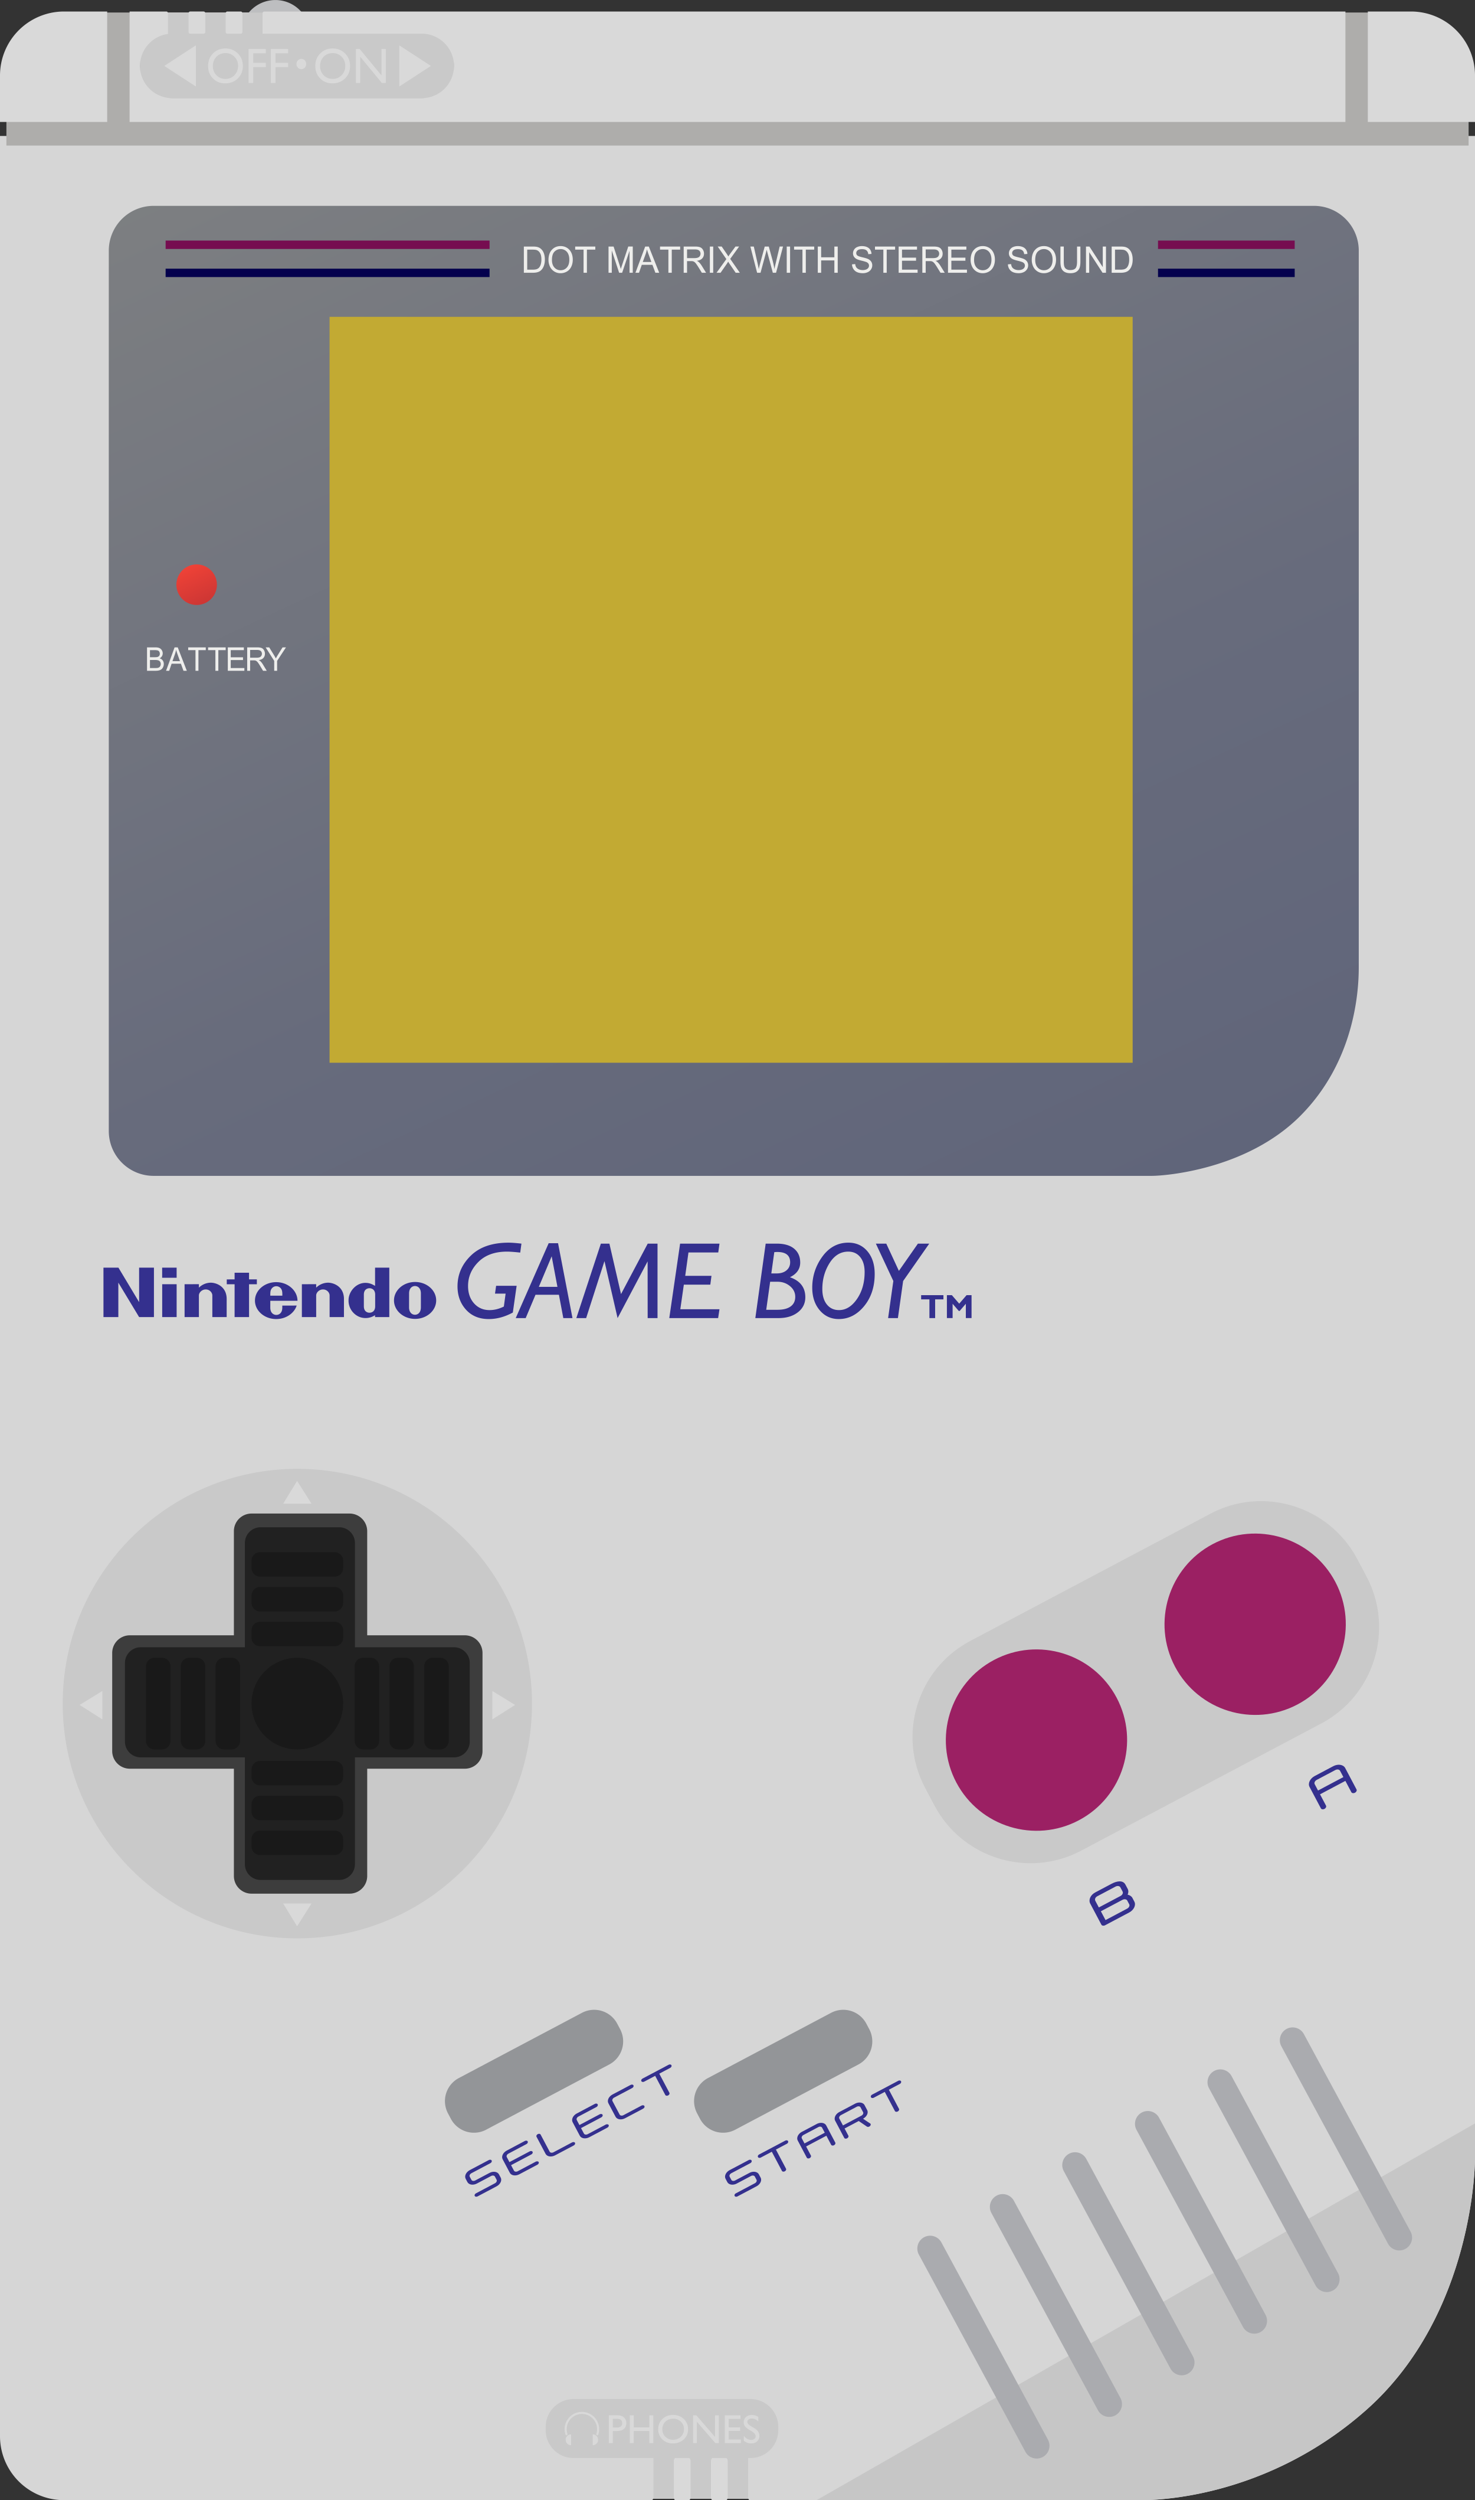 <svg viewBox="0 0 175.727 297.71" xmlns="http://www.w3.org/2000/svg" xmlns:xlink="http://www.w3.org/1999/xlink"><rect x="0" y="0" width="175.727" height="297.71" fill="#333333" stroke="none"/><linearGradient id="a" gradientUnits="userSpaceOnUse" x1="141.529" x2="143.671" y1="272.238" y2="275.947"><stop offset="0" stop-color="#c9c9c9"/><stop offset="1" stop-color="#a8a8a8"/></linearGradient><linearGradient id="b" gradientUnits="userSpaceOnUse" x1="52.742" x2="119.4" y1="7.898" y2="150.846"><stop offset="0" stop-color="#7c7f81"/><stop offset=".015" stop-color="#7c7e81"/><stop offset=".625" stop-color="#676b7c"/><stop offset="1" stop-color="#60657a"/></linearGradient><linearGradient id="c" gradientUnits="userSpaceOnUse" x1="22.36" x2="24.401" y1="67.435" y2="71.811"><stop offset="0" stop-color="#ef4237"/><stop offset="1" stop-color="#cd3634"/></linearGradient><path d="m77.122 292.686h12.415v4.855h-12.415z" fill="#c9c9c9"/><path d="m77.648 297.7c.11 0 .2-.17.2-.38v-4.634h11.275v4.63c0 .212.09.384.202.384h45.997s14.484.736 27.445-10.734c12.961-11.471 12.961-29.865 12.961-29.865v-240.912h-175.728v273.886a7.624 7.624 0 0 0 7.624 7.625z" fill="#d6d6d6"/><path d="m36.68 2.741a4.108 4.108 0 0 0 -7.746 0z" fill="#bdbec0"/><path d="m162.958 1.488h-150.188l-12.007 12.117v3.728h174.203v-3.728z" fill="#aeadab"/><path d="m12.77 1.371h-5.146a7.624 7.624 0 0 0 -7.624 7.624v5.527h12.77zm155.334 0h-5.146v13.151h12.77v-5.527a7.625 7.625 0 0 0 -7.624-7.624z" fill="#d9d9d9"/><path d="m164.49 259.179-45.866 26.215z" fill="url(#a)"/><path d="m162.767 286.966c12.961-11.471 12.961-29.865 12.961-29.865v-4.262l-78.439 44.861h38.032s14.485.736 27.446-10.734z" fill="#c6c6c6"/><path d="m63.82 258.29v-.002z" fill="#39509c"/><path d="m35.425 174.898c15.438 0 27.955 12.517 27.955 27.954 0 15.439-12.517 27.954-27.955 27.954s-27.954-12.515-27.954-27.954c0-15.438 12.515-27.954 27.954-27.954z" fill="#c9c9c9"/><path d="m9.485 203.011 2.707 1.72v-3.378zm51.881 0-2.708 1.72v-3.378zm-25.972 26.353 1.72-2.708h-3.377zm0-53.024 1.72 2.708h-3.377z" fill="#d9d9d9"/><path d="m55.382 194.72h-11.635v-12.396a2.1 2.1 0 0 0 -2.1-2.101h-11.682a2.1 2.1 0 0 0 -2.1 2.101v12.396h-12.396a2.1 2.1 0 0 0 -2.101 2.101v11.683c0 1.158.94 2.1 2.101 2.1h12.397v12.778c0 1.16.94 2.1 2.1 2.1h11.682a2.1 2.1 0 0 0 2.1-2.1v-12.778h11.635a2.102 2.102 0 0 0 2.101-2.1v-11.684a2.104 2.104 0 0 0 -2.102-2.1z" fill="#3d3d3d"/><path d="m154.89 132.898c6.379-6.379 6.988-14.559 6.988-17.662v-85.387a5.337 5.337 0 0 0 -5.337-5.337h-138.244a5.337 5.337 0 0 0 -5.336 5.337v104.827a5.337 5.337 0 0 0 5.336 5.337h118.931c1.572 0 11.284-.736 17.662-7.115z" fill="url(#b)"/><path d="m39.263 37.727h95.678v88.817h-95.678z" fill="#c2aa33"/><path d="m23.38 67.208a2.414 2.414 0 1 1 0 4.827 2.414 2.414 0 0 1 0-4.827z" fill="url(#c)"/><path d="m156.541 25.465h-138.244a4.39 4.39 0 0 0 -4.384 4.384v104.827a4.389 4.389 0 0 0 4.384 4.384h118.931c.103 0 10.386-.234 16.988-6.837 6.056-6.056 6.709-13.897 6.709-16.987v-85.387a4.389 4.389 0 0 0 -4.384-4.384z" fill="none"/><path d="m88.358 290.585c-.012-.049-.024-.098-.033-.16l-.206.041a.48.48 0 0 0 .239.119z" fill="#c7c7c7"/><path d="m123.506 292.745a1.523 1.523 0 0 1 -1.342-.801l-12.706-23.508a1.525 1.525 0 0 1 2.682-1.451l12.706 23.508a1.525 1.525 0 0 1 -1.34 2.252zm8.641-4.957a1.522 1.522 0 0 1 -1.342-.799l-12.706-23.508a1.525 1.525 0 0 1 2.682-1.451l12.706 23.508a1.525 1.525 0 0 1 -1.34 2.25zm8.64-4.955a1.524 1.524 0 0 1 -1.342-.801l-12.706-23.506c-.4-.74-.125-1.666.616-2.068.74-.4 1.665-.123 2.066.617l12.706 23.506c.4.742.125 1.668-.616 2.066-.23.127-.479.186-.724.186zm8.641-4.957a1.521 1.521 0 0 1 -1.342-.799l-12.706-23.506a1.526 1.526 0 0 1 2.683-1.451l12.706 23.506a1.524 1.524 0 0 1 -1.341 2.25zm8.64-4.955a1.521 1.521 0 0 1 -1.342-.799l-12.706-23.506a1.526 1.526 0 0 1 2.682-1.453l12.707 23.508a1.523 1.523 0 0 1 -1.341 2.25zm8.64-4.955a1.522 1.522 0 0 1 -1.342-.799l-12.707-23.508c-.4-.74-.124-1.666.616-2.067a1.526 1.526 0 0 1 2.066.616l12.706 23.507a1.525 1.525 0 0 1 -1.339 2.251z" fill="#aaabaf"/><path d="m61.55 153.103-.454 3.186c-.96.517-1.915.775-2.863.775-1.139 0-2.044-.373-2.718-1.12-.673-.747-1.009-1.673-1.009-2.777 0-1.405.528-2.623 1.584-3.653s2.555-1.546 4.497-1.546c.381 0 .893.039 1.536.115l-.146 1.066c-.698-.076-1.223-.115-1.574-.115-1.452 0-2.588.41-3.409 1.229s-1.231 1.774-1.231 2.866c0 .847.239 1.536.717 2.069s1.094.8 1.847.8c.563 0 1.13-.142 1.701-.425l.209-1.537h-1.263l.133-.933zm4.935-5.072 1.719 8.918h-1.093l-.523-2.78h-2.789l-1.17 2.78h-1.186l3.925-8.918zm-2.29 5.198h2.216l-.686-3.638zm14.14-5.147v8.867h-1.174l-.006-6.754-3.577 6.754-1.564-6.785-2.182 6.785h-1.17l2.924-8.867h1.016l1.385 6.007 3.182-6.007zm7.382 0-.146 1.053h-3.55l-.386 2.781h3.129l-.14 1.053h-3.154l-.42 2.927h4.666l-.159 1.054h-5.821l1.289-8.867h4.692zm5.504 0h1.301c.91 0 1.606.2 2.088.602s.724.952.724 1.649c0 .77-.408 1.354-1.225 1.751 1.223.423 1.834 1.217 1.834 2.382 0 .736-.296 1.335-.889 1.794-.592.46-1.363.689-2.311.689h-2.755zm.532 4.538-.467 3.339h1.341c.682 0 1.205-.133 1.57-.4.364-.266.546-.646.546-1.143 0-.503-.209-.929-.628-1.275s-.918-.521-1.499-.521zm.493-3.522-.354 2.532h.637c.488 0 .878-.122 1.169-.365s.437-.563.437-.962c0-.816-.506-1.225-1.52-1.225a3.47 3.47 0 0 0 -.369.02zm8.826-1.131c.935 0 1.691.342 2.27 1.025.577.684.866 1.582.866 2.695 0 1.54-.421 2.821-1.263 3.843s-1.847 1.533-3.015 1.533c-.922 0-1.68-.349-2.272-1.048-.592-.697-.889-1.595-.889-2.691 0-1.366.403-2.601 1.209-3.703s1.837-1.654 3.094-1.654zm-1.117 8.03c.821 0 1.535-.441 2.143-1.323.607-.883.911-1.948.911-3.196 0-.762-.176-1.359-.527-1.793s-.825-.651-1.422-.651c-.914 0-1.658.456-2.231 1.368s-.86 1.941-.86 3.089c0 .773.18 1.386.54 1.834s.841.672 1.446.672zm10.753-7.915-3.113 4.455-.621 4.412h-1.167l.622-4.418-2.082-4.449h1.24l1.505 3.245 2.267-3.245zm1.689 6.137v.5h-.988v2.229h-.68v-2.229h-.988v-.5zm1.882 1.011.877-1.012h.591v2.729h-.68v-1.703l-.737.855h-.102l-.737-.855v1.703h-.68v-2.729h.59z" fill="#34308e"/><path d="m12.326 150.943h1.783l2.465 4.105-.001-4.105h1.767v5.887h-1.765l-2.477-4.105v4.105h-1.771zm15.623.605h1.721v.792h.931v.582h-.931l.002 3.906h-1.723l.001-3.906h-.934v-.58l.934-.002zm-8.625 1.367h1.72v3.915h-1.72zm-.005-1.974h1.724v1.204h-1.724zm30.134 1.708c-1.388 0-2.513.982-2.513 2.197 0 1.213 1.125 2.197 2.513 2.197 1.389 0 2.512-.984 2.512-2.197 0-1.215-1.123-2.197-2.512-2.197m.691 2.191-.002.829c0 .624-.357.881-.703.881-.345 0-.705-.257-.705-.881l.001-.845.001-.815c0-.622.362-.877.703-.877.343 0 .703.255.703.877 0 .237-.001.676.002.832zm-5.448.012v-.7c0-.606-.406-.759-.673-.759-.274 0-.674.153-.674.759v1.394c0 .607.4.763.674.763.267 0 .673-.156.673-.763zm-.012-3.909h1.696v5.886h-1.699l-.001-.225c-.658.424-1.4.424-1.98.148a2.092 2.092 0 0 1 -1.175-1.942c0-1.033.946-2.161 2.185-2.049.408.037.698.19.974.351zm-19.616 1.791c.644-.019 1.946.414 1.938 1.963-.002.277-.001 2.131-.001 2.131h-1.707v-2.571c0-.342-.317-.72-.786-.72-.468 0-.816.379-.816.72l.002 2.571h-1.706l-.002-3.914 1.708-.002s-.002.315 0 .412a2.045 2.045 0 0 1 1.37-.59m13.972 0c.643-.019 1.947.414 1.938 1.963-.002.277 0 2.131 0 2.131h-1.709v-2.571c0-.342-.317-.72-.786-.72-.468 0-.815.379-.815.72l.002 2.571h-1.706v-3.914l1.706-.002s-.002.315 0 .412a2.043 2.043 0 0 1 1.37-.59m-5.409 2.725.001.238c0 .716-.457.875-.711.875-.253 0-.72-.16-.72-.875l.002-.808s3.239.002 3.239-.002c0-1.213-1.138-2.218-2.536-2.218s-2.531.982-2.531 2.197 1.133 2.197 2.531 2.197c1.16 0 2.141-.681 2.439-1.606zm-1.428-1.181c-.004-.342.004-.571.113-.767a.699.699 0 0 1 .605-.358c.223.002.47.116.603.358.109.196.116.425.113.767z" fill="#34308e"/><g fill="none" stroke-miterlimit="10"><path d="m19.732 32.491h38.592" stroke="#04004d"/><path d="m19.732 29.145h38.592" stroke="#760d50"/><path d="m137.962 32.491h16.284" stroke="#04004d"/><path d="m137.962 29.145h16.284" stroke="#760d50"/></g><path d="m62.41 32.478v-3.122h1.043c.236 0 .415.016.539.045.173.042.321.116.444.223.16.14.279.317.358.534.08.216.12.464.12.742 0 .237-.027.447-.081.63a1.55 1.55 0 0 1 -.207.456c-.084.12-.176.214-.276.283-.1.07-.22.12-.361.156a2 2 0 0 1 -.486.053zm.401-.368h.646c.2 0 .357-.02.47-.058a.682.682 0 0 0 .272-.162.983.983 0 0 0 .221-.395 1.98 1.98 0 0 0 .08-.601c0-.326-.052-.578-.156-.753a.795.795 0 0 0 -.379-.352c-.107-.043-.28-.064-.518-.064h-.636zm2.534-1.152c0-.518.135-.924.405-1.217s.618-.44 1.044-.44c.28 0 .532.07.756.207.224.138.395.33.513.576s.176.526.176.837c0 .317-.062.6-.186.85s-.3.44-.527.568-.472.193-.735.193a1.366 1.366 0 0 1 -1.274-.794 1.815 1.815 0 0 1 -.172-.78zm.412.006c0 .376.099.672.295.889a.955.955 0 0 0 .738.325c.302 0 .55-.11.745-.328s.292-.53.292-.93c0-.255-.041-.477-.125-.666a.967.967 0 0 0 -.905-.597c-.283 0-.528.1-.731.302-.206.2-.309.536-.309 1.005zm3.766 1.514v-2.753h-.998v-.369h2.399v.369h-1.001v2.753zm2.975 0v-3.122h.603l.717 2.21c.066.206.114.36.145.462.034-.113.087-.28.161-.5l.725-2.173h.538v3.122h-.386v-2.613l-.879 2.613h-.361l-.876-2.658v2.658zm3.206 0 1.162-3.122h.432l1.238 3.122h-.456l-.353-.945h-1.265l-.333.945zm.874-1.281h1.026l-.316-.865a8.53 8.53 0 0 1 -.215-.647c-.038.2-.092.4-.163.597zm3.053 1.281v-2.753h-.997v-.369h2.398v.369h-1v2.753h-.4zm1.821 0v-3.122h1.342c.27 0 .475.029.615.085.141.056.253.155.337.296a.91.91 0 0 1 .126.47c0 .222-.07.409-.209.56-.138.152-.353.249-.643.29.106.052.186.104.24.155.118.11.228.249.334.415l.526.85h-.504l-.4-.649c-.118-.188-.214-.33-.29-.43s-.144-.169-.204-.209a.615.615 0 0 0 -.183-.083 1.142 1.142 0 0 0 -.223-.015h-.464v1.386zm.4-1.743h.861c.183 0 .326-.02.43-.06a.453.453 0 0 0 .235-.187.515.515 0 0 0 .08-.28.475.475 0 0 0 -.155-.365c-.104-.096-.268-.142-.492-.142h-.958v1.034zm2.718 1.743v-3.122h.4v3.122zm.796 0 1.17-1.627-1.031-1.495h.476l.55.8c.114.167.195.294.243.384.067-.114.148-.233.24-.356l.609-.829h.435l-1.063 1.472 1.146 1.65h-.496l-.762-1.114a5.805 5.805 0 0 1 -.132-.208 5.189 5.189 0 0 1 -.144.235l-.76 1.087zm4.834 0-.804-3.122h.41l.462 2.047c.049.214.092.427.128.639.076-.334.122-.527.135-.577l.577-2.109h.483l.433 1.58c.109.393.187.761.236 1.106.038-.197.088-.424.15-.68l.475-2.006h.403l-.83 3.122h-.387l-.638-2.378c-.054-.2-.085-.321-.094-.367a7.911 7.911 0 0 1 -.089.367l-.642 2.378zm3.528 0v-3.122h.4v3.122zm1.874 0v-2.753h-.997v-.369h2.399v.369h-1.002v2.753zm1.827 0v-3.122h.4v1.282h1.574v-1.282h.401v3.122h-.4v-1.471h-1.574v1.471zm4.079-1.002.379-.035c.017.157.059.285.125.384.065.1.166.181.304.243s.292.092.465.092c.152 0 .287-.023.404-.07a.556.556 0 0 0 .261-.193.455.455 0 0 0 .003-.524.61.61 0 0 0 -.273-.184 5.27 5.27 0 0 0 -.538-.152c-.278-.069-.473-.134-.584-.195a.826.826 0 0 1 -.323-.29.728.728 0 0 1 -.106-.39.812.812 0 0 1 .51-.753 1.4 1.4 0 0 1 .555-.106c.225 0 .422.037.594.111a.86.86 0 0 1 .396.33.964.964 0 0 1 .148.49l-.384.03c-.02-.197-.09-.346-.21-.447-.119-.1-.294-.15-.527-.15-.242 0-.419.045-.53.136a.415.415 0 0 0 -.166.331c0 .112.039.204.118.278.077.072.278.146.603.222.326.076.549.142.67.199a.92.92 0 0 1 .39.318.796.796 0 0 1 .126.444.87.87 0 0 1 -.138.469.921.921 0 0 1 -.398.343 1.353 1.353 0 0 1 -.583.123c-.273 0-.503-.042-.688-.124a.97.97 0 0 1 -.435-.372 1.06 1.06 0 0 1 -.168-.558zm3.732 1.002v-2.753h-.998v-.369h2.398v.369h-1v2.753zm1.822 0v-3.122h2.188v.369h-1.788v.956h1.674v.366h-1.674v1.063h1.858v.368zm2.822 0v-3.122h1.342c.27 0 .475.029.615.085.141.056.253.155.337.296a.91.91 0 0 1 .126.47c0 .222-.07.409-.209.56-.138.152-.353.249-.643.29.106.052.186.104.24.155.118.11.228.249.334.415l.526.85h-.504l-.4-.649a5.88 5.88 0 0 0 -.29-.43.911.911 0 0 0 -.204-.209.615.615 0 0 0 -.183-.083 1.142 1.142 0 0 0 -.223-.015h-.464v1.386zm.4-1.743h.861c.183 0 .326-.02.43-.06a.453.453 0 0 0 .235-.187.515.515 0 0 0 .08-.28.475.475 0 0 0 -.155-.365c-.104-.096-.268-.142-.492-.142h-.958v1.034zm2.658 1.743v-3.122h2.188v.369h-1.788v.956h1.674v.366h-1.674v1.063h1.858v.368zm2.694-1.52c0-.518.135-.924.405-1.217s.618-.44 1.045-.44c.28 0 .531.07.755.207.224.138.396.33.513.576s.176.526.176.837c0 .317-.062.6-.186.85s-.3.44-.527.568a1.473 1.473 0 0 1 -.734.193c-.285 0-.54-.071-.764-.213a1.364 1.364 0 0 1 -.51-.581 1.83 1.83 0 0 1 -.173-.78zm.413.006c0 .376.098.672.294.889a.955.955 0 0 0 .739.325c.301 0 .55-.11.744-.328.195-.219.293-.53.293-.93 0-.255-.042-.477-.125-.666a.967.967 0 0 0 -.905-.597c-.284 0-.528.1-.732.302-.206.2-.308.536-.308 1.005zm4.032.512.378-.035c.018.157.06.285.125.384.065.1.167.181.305.243.137.062.292.092.464.092.153 0 .288-.023.405-.07a.556.556 0 0 0 .26-.193.455.455 0 0 0 .004-.524.61.61 0 0 0 -.273-.184 5.27 5.27 0 0 0 -.539-.152c-.277-.069-.472-.134-.583-.195a.826.826 0 0 1 -.323-.29.728.728 0 0 1 -.107-.39.812.812 0 0 1 .51-.753 1.4 1.4 0 0 1 .556-.106c.224 0 .422.037.593.111a.86.86 0 0 1 .396.33.964.964 0 0 1 .149.49l-.384.03c-.02-.197-.09-.346-.21-.447-.119-.1-.294-.15-.528-.15-.242 0-.418.045-.53.136a.415.415 0 0 0 -.166.331c0 .112.04.204.118.278.077.072.28.146.604.222.326.076.548.142.67.199a.92.92 0 0 1 .39.318.796.796 0 0 1 .126.444.87.87 0 0 1 -.138.469.921.921 0 0 1 -.398.343 1.353 1.353 0 0 1 -.583.123c-.274 0-.503-.042-.688-.124a.97.97 0 0 1 -.436-.372 1.06 1.06 0 0 1 -.167-.558zm2.839-.518c0-.518.135-.924.405-1.217s.618-.44 1.044-.44c.28 0 .532.07.756.207.224.138.395.33.513.576s.176.526.176.837c0 .317-.062.6-.186.85s-.3.44-.527.568a1.473 1.473 0 0 1 -.735.193c-.284 0-.54-.071-.764-.213a1.364 1.364 0 0 1 -.51-.581 1.83 1.83 0 0 1 -.172-.78zm.412.006c0 .376.099.672.295.889a.955.955 0 0 0 .738.325c.302 0 .55-.11.745-.328s.292-.53.292-.93c0-.255-.041-.477-.125-.666a.967.967 0 0 0 -.905-.597c-.283 0-.528.1-.731.302-.206.2-.309.536-.309 1.005zm4.983-1.608h.4v1.804c0 .314-.034.563-.103.748s-.193.335-.372.45c-.18.115-.416.173-.707.173-.284 0-.515-.05-.696-.151a.852.852 0 0 1 -.386-.438c-.077-.19-.115-.452-.115-.783v-1.804h.4v1.802c0 .271.025.471.073.6.05.128.133.227.252.296s.265.104.437.104c.294 0 .504-.069.629-.206.125-.138.188-.402.188-.794v-1.8zm1.065 3.122v-3.122h.41l1.59 2.451v-2.45h.383v3.121h-.41l-1.589-2.452v2.452h-.385zm3.06 0v-3.122h1.042c.236 0 .415.016.539.045.173.042.32.116.444.223.16.14.279.317.358.534.08.216.12.464.12.742 0 .237-.027.447-.081.63-.054.184-.122.336-.207.456s-.176.214-.276.283c-.1.07-.22.12-.361.156a2 2 0 0 1 -.486.053zm.4-.368h.645c.2 0 .357-.02.47-.058a.682.682 0 0 0 .272-.162.983.983 0 0 0 .221-.395 1.98 1.98 0 0 0 .08-.601c0-.326-.052-.578-.156-.753a.795.795 0 0 0 -.379-.352c-.107-.043-.28-.064-.518-.064h-.636v2.385z" fill="#eeeeec"/><path d="m17.517 79.874v-2.79h.992c.201 0 .364.027.485.084a.64.64 0 0 1 .287.26c.07.118.105.241.105.368a.66.66 0 0 1 -.092.337.666.666 0 0 1 -.277.255c.16.05.283.134.369.253.085.12.128.26.128.422 0 .13-.026.252-.079.365s-.117.2-.193.26a.79.79 0 0 1 -.29.138c-.115.03-.257.046-.426.046h-1.01zm.35-1.618h.57c.155 0 .267-.01.334-.032.09-.028.156-.074.202-.139s.067-.146.067-.243a.469.469 0 0 0 -.063-.245.323.323 0 0 0 -.18-.145 1.44 1.44 0 0 0 -.402-.039h-.529v.843zm0 1.288h.657c.113 0 .193-.004.239-.013a.557.557 0 0 0 .201-.076c.055-.036.098-.088.134-.155s.052-.146.052-.236a.483.483 0 0 0 -.076-.271.399.399 0 0 0 -.21-.161 1.245 1.245 0 0 0 -.386-.047h-.612v.96zm1.917.33 1.015-2.79h.376l1.083 2.79h-.398l-.309-.846h-1.105l-.29.846zm.763-1.147h.896l-.275-.772a8.102 8.102 0 0 1 -.188-.579c-.034.179-.08.357-.142.533zm2.743 1.147v-2.46h-.87v-.33h2.095v.33h-.874v2.46h-.35zm2.372 0v-2.46h-.87v-.33h2.095v.33h-.874v2.46h-.35zm1.478 0v-2.79h1.911v.328h-1.561v.855h1.462v.328h-1.462v.95h1.622v.328h-1.972zm2.311 0v-2.79h1.172c.236 0 .415.024.537.074.123.05.221.14.294.265a.83.83 0 0 1 .11.42c0 .199-.06.365-.182.501s-.308.222-.562.259a.946.946 0 0 1 .21.139c.103.098.2.223.29.37l.46.76h-.44l-.35-.58a5.198 5.198 0 0 0 -.251-.385.857.857 0 0 0 -.177-.187.487.487 0 0 0 -.16-.074.966.966 0 0 0 -.195-.013h-.405v1.239h-.35zm.35-1.56h.752c.16 0 .285-.017.375-.052a.4.4 0 0 0 .205-.168.474.474 0 0 0 .07-.25.429.429 0 0 0 -.136-.326c-.09-.085-.235-.127-.43-.127h-.837v.923zm2.866 1.56v-1.182l-1.02-1.608h.426l.52.842c.097.157.187.314.27.471.08-.145.175-.31.288-.493l.512-.82h.407l-1.055 1.608v1.182z" fill="#eeeeec"/><path d="m58.232 257.205c.137-.072.289-.049.343.054.05.096-.012.242-.149.314l-2.258 1.196c-.185.098-.274.28-.204.414l.202.382c.069.131.274.163.459.065l1.694-.897c.445-.235.953-.156 1.133.183l.2.378c.178.336-.042.8-.487 1.036l-2.268 1.2c-.137.072-.284.047-.339-.056-.052-.099.009-.236.146-.309l2.267-1.2c.175-.093.264-.28.193-.414l-.2-.378c-.071-.135-.276-.166-.451-.073l-1.694.897c-.45.237-.958.159-1.136-.177l-.202-.382c-.178-.336.043-.801.492-1.039zm5.602.187c.128-.067.291-.044.342.05.055.104-.021.247-.149.314l-2.154 1.141c-.449.237-.958.159-1.136-.177l-.853-1.611c-.178-.336.042-.801.492-1.038l2.154-1.141c.133-.07.284-.047.339.056.05.096-.012.242-.145.313l-2.154 1.141c-.175.093-.264.279-.194.409l.316.598 2.419-1.28c.137-.073.286-.044.337.053.052.098-.007.238-.144.312l-2.419 1.28.344.649c.069.131.276.166.451.073zm.086-2.963c-.054-.103.007-.239.144-.312.133-.07.289-.049.344.054l1.077 2.035c.069.131.276.165.456.07l2.22-1.176c.132-.07.291-.044.341.051.055.103-.016.243-.148.313l-2.22 1.176c-.449.238-.958.159-1.136-.177zm8.251-1.451c.127-.067.291-.044.341.051.055.103-.021.246-.148.313l-2.153 1.141c-.45.238-.958.159-1.136-.177l-.853-1.611c-.178-.336.043-.8.492-1.038l2.154-1.141c.132-.07.284-.047.338.057.05.096-.012.242-.144.312l-2.154 1.141c-.175.093-.264.28-.194.409l.316.598 2.418-1.28c.137-.072.287-.044.337.053.052.098-.007.239-.145.312l-2.419 1.281.345.648c.068.131.275.166.45.073zm2.955-4.72c.142-.076.289-.05.343.053.051.095-.006.238-.148.314l-2.153 1.14c-.18.096-.269.282-.2.413l.853 1.611c.069.13.275.166.455.07l2.154-1.141c.142-.074.291-.045.341.051.055.103-.006.238-.148.314l-2.153 1.14c-.45.238-.958.159-1.136-.177l-.854-1.611c-.178-.336.043-.8.492-1.038zm4.525-2.397c.142-.075.289-.049.343.054.051.095-.006.238-.148.313l-1.302.689 1.204 2.275c.055.103-.011.241-.144.312-.137.072-.289.049-.344-.054l-1.204-2.275-1.306.691c-.137.073-.289.039-.339-.056-.054-.103.007-.238.145-.312z" fill="#34308e"/><path d="m89.196 257.205c.138-.072.289-.049.344.054.05.095-.012.242-.149.314l-2.258 1.195c-.185.098-.274.281-.204.415l.202.382c.069.131.274.162.458.064l1.695-.897c.445-.235.953-.155 1.133.184l.2.378c.178.336-.042.8-.487 1.035l-2.268 1.201c-.137.072-.284.047-.339-.057-.052-.098.009-.235.146-.308l2.268-1.201c.175-.093.264-.279.192-.413l-.2-.378c-.071-.135-.276-.167-.451-.074l-1.695.897c-.45.238-.958.16-1.136-.176l-.202-.383c-.178-.336.043-.8.492-1.038zm4.348-2.308c.143-.074.289-.048.344.055.05.095-.007.238-.148.314l-1.302.688 1.204 2.275c.055.103-.012.241-.144.312-.138.072-.289.049-.344-.053l-1.204-2.275-1.307.691c-.138.072-.289.039-.339-.056-.055-.103.007-.24.144-.313zm3.755-1.987c.449-.238.958-.158 1.136.178l1.077 2.035c.055.103-.021.246-.148.313-.128.068-.289.049-.344-.053l-.568-1.074-2.414 1.277.568 1.074c.055.103-.016.244-.148.314-.128.067-.284.047-.339-.056l-1.077-2.035c-.178-.336.042-.802.492-1.04zm-1.453 2.317 2.414-1.278-.317-.6c-.071-.135-.273-.163-.449-.07l-1.766.935c-.18.096-.271.278-.199.413zm7.157-4.558.305.575c.178.336-.04.795-.487 1.036.211.146.583.394.841.56a.128.128 0 0 1 .054.054c.039.074.01.18-.064.256a.31.31 0 0 1 -.083.062c-.095.05-.212.059-.287.007l-.977-.664-1.685.892.451.853c.055.103-.021.246-.149.313-.137.073-.289.05-.344-.053l-1.077-2.035c-.178-.336.043-.802.497-1.042l1.87-.99c.45-.24.958-.16 1.135.176zm-.482.256c-.069-.131-.278-.16-.459-.065l-1.869.99c-.18.095-.269.282-.199.413l.434.819 2.196-1.163c.18-.095.273-.284.202-.419zm4.483-3.153c.142-.075.289-.049.343.054.051.095-.006.239-.148.313l-1.302.689 1.204 2.275c.055.103-.011.241-.144.312-.137.073-.289.05-.344-.053l-1.204-2.275-1.307.691c-.137.072-.288.039-.339-.056-.054-.103.007-.24.145-.313z" fill="#34308e"/><path d="m132.44 224.301c.544-.288 1.321-.496 1.64.105l.27.509c.11.208.099.457-.007.689.239.049.462.186.565.38l.233.442c.223.42-.052 1.002-.615 1.3l-2.876 1.523c-.166.087-.366.053-.431-.067l-1.33-2.513c-.236-.446.022-1.03.598-1.335zm1.053 1.458c.225-.119.342-.356.252-.523l-.27-.51c-.086-.163-.35-.204-.575-.085l-2.172 1.15c-.231.122-.333.357-.229.556l.412.779zm.79 1.508c.226-.119.337-.354.249-.518l-.233-.442c-.089-.168-.346-.208-.571-.089l-2.574 1.363.556 1.049zm24.559-16.963c.563-.298 1.198-.198 1.421.221l1.349 2.549c.068.128-.025.308-.186.393-.16.084-.361.061-.43-.067l-.712-1.345-3.019 1.599.711 1.345c.068.129-.02.305-.186.393-.16.085-.356.059-.424-.069l-1.35-2.548c-.222-.42.053-1.002.616-1.3zm-1.815 2.898 3.02-1.6-.398-.752c-.089-.168-.344-.203-.563-.087l-2.208 1.169c-.226.119-.338.35-.249.517z" fill="#34308e"/><path d="m72.595 245.817-14.685 7.775a3.108 3.108 0 0 1 -4.189-1.289l-.355-.67a3.108 3.108 0 0 1 1.289-4.189l14.685-7.775a3.108 3.108 0 0 1 4.189 1.289l.355.67a3.109 3.109 0 0 1 -1.289 4.189zm29.681 0-14.685 7.775a3.108 3.108 0 0 1 -4.189-1.289l-.355-.67a3.108 3.108 0 0 1 1.289-4.189l14.685-7.775a3.108 3.108 0 0 1 4.189 1.289l.355.67a3.107 3.107 0 0 1 -1.289 4.189z" fill="#939598"/><path d="m157.438 205.204-28.64 15.164c-6.28 3.325-14.139.907-17.465-5.373l-1.128-2.131c-3.325-6.28-.907-14.139 5.373-17.465l28.64-15.164c6.28-3.325 14.139-.907 17.465 5.373l1.128 2.131c3.326 6.281.908 14.14-5.373 17.465z" fill="#c9c9c9"/><path d="m118.429 197.654c-5.263 2.787-7.279 9.335-4.492 14.599 2.787 5.263 9.336 7.277 14.599 4.49s7.278-9.336 4.492-14.599c-2.787-5.263-9.336-7.277-14.599-4.49zm26.052-13.794c-5.262 2.786-7.278 9.334-4.491 14.598 2.787 5.263 9.336 7.277 14.598 4.491 5.264-2.787 7.278-9.336 4.492-14.599-2.787-5.263-9.335-7.277-14.599-4.49z" fill="#9b2063"/><path d="m16.686 1.488h37.403v10.204h-37.403z" fill="#c9c9c9"/><path d="m22.463 1.57v2.241c0 .11.089.198.198.198h1.597a.2.2 0 0 0 .2-.2v-2.241a.198.198 0 0 0 -.198-.198h-1.598a.2.2 0 0 0 -.199.2zm4.423 0v2.238c0 .112.09.202.202.202h1.594c.11 0 .199-.089.199-.199v-2.24a.199.199 0 0 0 -.199-.199h-1.597a.197.197 0 0 0 -.199.198z" fill="#d9d9d9"/><g fill="#d9d9d9"><path d="m26.853 5.773c.595 0 1.09.198 1.486.594s.594.893.594 1.49-.2 1.091-.599 1.483c-.399.391-.903.587-1.511.587-.581 0-1.064-.196-1.451-.587-.387-.392-.58-.882-.58-1.472 0-.605.195-1.106.584-1.502s.882-.593 1.477-.593zm.022.551c-.441 0-.804.145-1.087.435-.284.29-.426.66-.426 1.11 0 .437.142.8.427 1.09s.641.435 1.069.435c.43 0 .788-.148 1.075-.444s.431-.664.431-1.105c0-.429-.144-.79-.431-1.083a1.427 1.427 0 0 0 -1.058-.438zm2.742-.493h2.054v.516h-1.503v1.131h1.503v.516h-1.503v1.887h-.551zm2.65 0h2.054v.516h-1.503v1.131h1.503v.516h-1.503v1.887h-.551zm4.217 1.792c0 .339-.26.612-.582.612s-.582-.274-.582-.612.26-.612.582-.612c.333-.001.582.285.582.612zm3.142-1.85c.595 0 1.09.198 1.486.594s.594.893.594 1.49-.2 1.091-.599 1.483c-.399.391-.903.587-1.511.587-.581 0-1.064-.196-1.451-.587-.387-.392-.58-.882-.58-1.472 0-.605.195-1.106.584-1.502s.881-.593 1.477-.593zm.022.551c-.441 0-.804.145-1.087.435-.284.29-.426.66-.426 1.11 0 .437.142.8.427 1.09s.641.435 1.069.435c.43 0 .788-.148 1.075-.444s.431-.664.431-1.105c0-.429-.144-.79-.431-1.083a1.43 1.43 0 0 0 -1.058-.438zm5.797-.493h.524v4.05h-.474l-2.575-3.12v3.12h-.518v-4.05h.447l2.597 3.146v-3.146z"/><path d="m23.335 5.401v4.899l-3.764-2.45zm24.236 0v4.899l3.765-2.45z"/></g><path d="m31.286 1.57v2.439h18.962a3.852 3.852 0 0 1 3.841 3.841 3.852 3.852 0 0 1 -3.841 3.841h-29.73a3.852 3.852 0 0 1 -3.841-3.841 3.856 3.856 0 0 1 3.338-3.808v-2.474a.197.197 0 0 0 -.197-.197h-4.379v13.151h144.851v-13.151h-128.804a.2.2 0 0 0 -.2.199zm48.991 291.496v4.266c0 .209.089.378.198.378h1.597c.11 0 .2-.17.2-.38v-4.266c0-.208-.089-.376-.198-.376h-1.598c-.109-.002-.199.168-.199.378zm4.423-.001v4.26c0 .212.09.385.202.385h1.594c.11 0 .199-.17.199-.379v-4.265c0-.209-.089-.379-.199-.379h-1.597c-.11-.001-.199.169-.199.378z" fill="#d9d9d9"/><path d="m89.412 292.686h-21.088a3.32 3.32 0 0 1 -3.311-3.31v-.408a3.32 3.32 0 0 1 3.311-3.31h21.087a3.32 3.32 0 0 1 3.311 3.31v.408a3.32 3.32 0 0 1 -3.31 3.31z" fill="#c9c9c9"/><g fill="#d9d9d9"><path d="m72.532 290.907v-3.313h1.049c.316 0 .567.086.755.256.188.171.282.399.282.688a.922.922 0 0 1 -.144.511.828.828 0 0 1 -.396.323c-.167.067-.408.101-.72.101h-.351v1.436h-.475zm.965-2.891h-.49v1.035h.519c.192 0 .341-.046.445-.137s.156-.221.156-.39c0-.338-.21-.508-.63-.508zm3.865-.417h.474v3.309h-.474v-1.439h-1.859v1.439h-.473v-3.309h.474v1.431h1.859v-1.431zm2.827-.047c.511 0 .937.162 1.276.485.34.323.51.729.51 1.217s-.171.892-.515 1.212c-.343.319-.776.479-1.298.479-.499 0-.914-.16-1.246-.479a1.6 1.6 0 0 1 -.498-1.202c0-.494.167-.903.502-1.227s.758-.485 1.269-.485zm.018.45c-.378 0-.689.118-.933.354-.244.237-.366.539-.366.907 0 .356.122.653.367.891.245.236.551.355.918.355.369 0 .677-.121.924-.362.247-.242.371-.543.371-.902 0-.351-.124-.646-.371-.885a1.258 1.258 0 0 0 -.91-.358zm4.979-.403h.45v3.309h-.407l-2.212-2.548v2.548h-.445v-3.309h.384l2.23 2.57zm1.159 0h1.875v.422h-1.402v1.009h1.354v.424h-1.354v1.028h1.447v.421h-1.92zm3.244 1.923-.36-.219c-.226-.139-.387-.273-.482-.407a.77.77 0 0 1 -.144-.461c0-.26.09-.472.271-.635.181-.162.416-.243.705-.243.276 0 .529.077.76.232v.537c-.238-.229-.495-.344-.77-.344a.638.638 0 0 0 -.381.107.325.325 0 0 0 -.149.274c0 .1.037.192.11.278.073.087.191.178.354.272l.362.215c.403.24.605.548.605.92 0 .266-.089.48-.266.646-.178.166-.409.249-.693.249-.327 0-.625-.101-.893-.302v-.602c.256.324.552.486.888.486a.558.558 0 0 0 .371-.124.387.387 0 0 0 .148-.311c-.001-.197-.146-.388-.436-.568z"/><path d="m69.324 287.187a2.06 2.06 0 0 1 1.949 2.72.135.135 0 0 1 -.116.074c-.068 0-.12-.086-.12-.154a1.81 1.81 0 0 0 -1.712-2.39 1.81 1.81 0 0 0 -1.712 2.39c0 .068-.052.154-.12.154a.135.135 0 0 1 -.116-.074 2.057 2.057 0 0 1 1.947-2.72z"/><path d="m68.036 291.157v-1.291a.645.645 0 0 0 0 1.291zm2.577 0v-1.291a.645.645 0 0 1 0 1.291z"/></g><path d="m40.412 223.849h-9.364a1.875 1.875 0 0 1 -1.874-1.873v-12.721h-12.414a1.877 1.877 0 0 1 -1.874-1.874v-9.363c0-1.034.84-1.874 1.874-1.874h12.414v-12.414c0-1.034.84-1.875 1.874-1.875h9.364c1.033 0 1.874.841 1.874 1.875v12.414h11.804c1.033 0 1.874.84 1.874 1.874v9.363a1.876 1.876 0 0 1 -1.874 1.873h-11.804v12.721c0 1.034-.84 1.874-1.874 1.874z" fill="#212121"/><circle cx="35.425" cy="202.852" fill="#191919" r="5.458"/><path d="m44.158 208.31h-.898c-.555 0-1.01-.454-1.01-1.01v-8.897c0-.555.454-1.01 1.01-1.01h.897c.555 0 1.01.454 1.01 1.01v8.897c0 .556-.454 1.01-1.009 1.01zm4.145 0h-.897c-.555 0-1.01-.454-1.01-1.01v-8.897c0-.555.454-1.01 1.01-1.01h.897c.555 0 1.01.454 1.01 1.01v8.897c0 .556-.454 1.01-1.01 1.01zm4.146 0h-.897c-.555 0-1.01-.454-1.01-1.01v-8.897c0-.555.454-1.01 1.01-1.01h.897c.555 0 1.01.454 1.01 1.01v8.897c0 .556-.454 1.01-1.01 1.01zm-11.565-14.19v.897c0 .555-.454 1.01-1.01 1.01h-8.897c-.555 0-1.01-.454-1.01-1.01v-.897c0-.555.454-1.01 1.01-1.01h8.897c.555 0 1.01.454 1.01 1.01zm0-4.146v.897c0 .555-.454 1.01-1.01 1.01h-8.897c-.555 0-1.01-.454-1.01-1.01v-.897c0-.555.454-1.01 1.01-1.01h8.897c.555 0 1.01.454 1.01 1.01zm0-4.146v.897c0 .555-.454 1.01-1.01 1.01h-8.897c-.555 0-1.01-.454-1.01-1.01v-.897c0-.555.454-1.01 1.01-1.01h8.897c.555 0 1.01.454 1.01 1.01zm-10.917 25.756v-.897c0-.555.454-1.01 1.01-1.01h8.897c.555 0 1.01.454 1.01 1.01v.897c0 .555-.454 1.01-1.01 1.01h-8.897c-.556 0-1.01-.454-1.01-1.01zm0 4.146v-.897c0-.555.454-1.01 1.01-1.01h8.897c.555 0 1.01.454 1.01 1.01v.897c0 .555-.454 1.01-1.01 1.01h-8.897c-.556 0-1.01-.455-1.01-1.01zm0 4.146v-.897c0-.555.454-1.01 1.01-1.01h8.897c.555 0 1.01.454 1.01 1.01v.897c0 .555-.454 1.01-1.01 1.01h-8.897c-.556 0-1.01-.455-1.01-1.01zm-3.274-22.482h.897c.555 0 1.01.454 1.01 1.01v8.897c0 .555-.454 1.01-1.01 1.01h-.897c-.555 0-1.01-.454-1.01-1.01v-8.897c0-.556.454-1.01 1.01-1.01zm-4.146 0h.897c.555 0 1.01.454 1.01 1.01v8.897c0 .555-.454 1.01-1.01 1.01h-.897c-.555 0-1.01-.454-1.01-1.01v-8.897c0-.556.455-1.01 1.01-1.01zm-4.146 0h.897c.555 0 1.01.454 1.01 1.01v8.897c0 .555-.454 1.01-1.01 1.01h-.897c-.555 0-1.01-.454-1.01-1.01v-8.897c0-.556.455-1.01 1.01-1.01z" fill="#191919"/></svg>